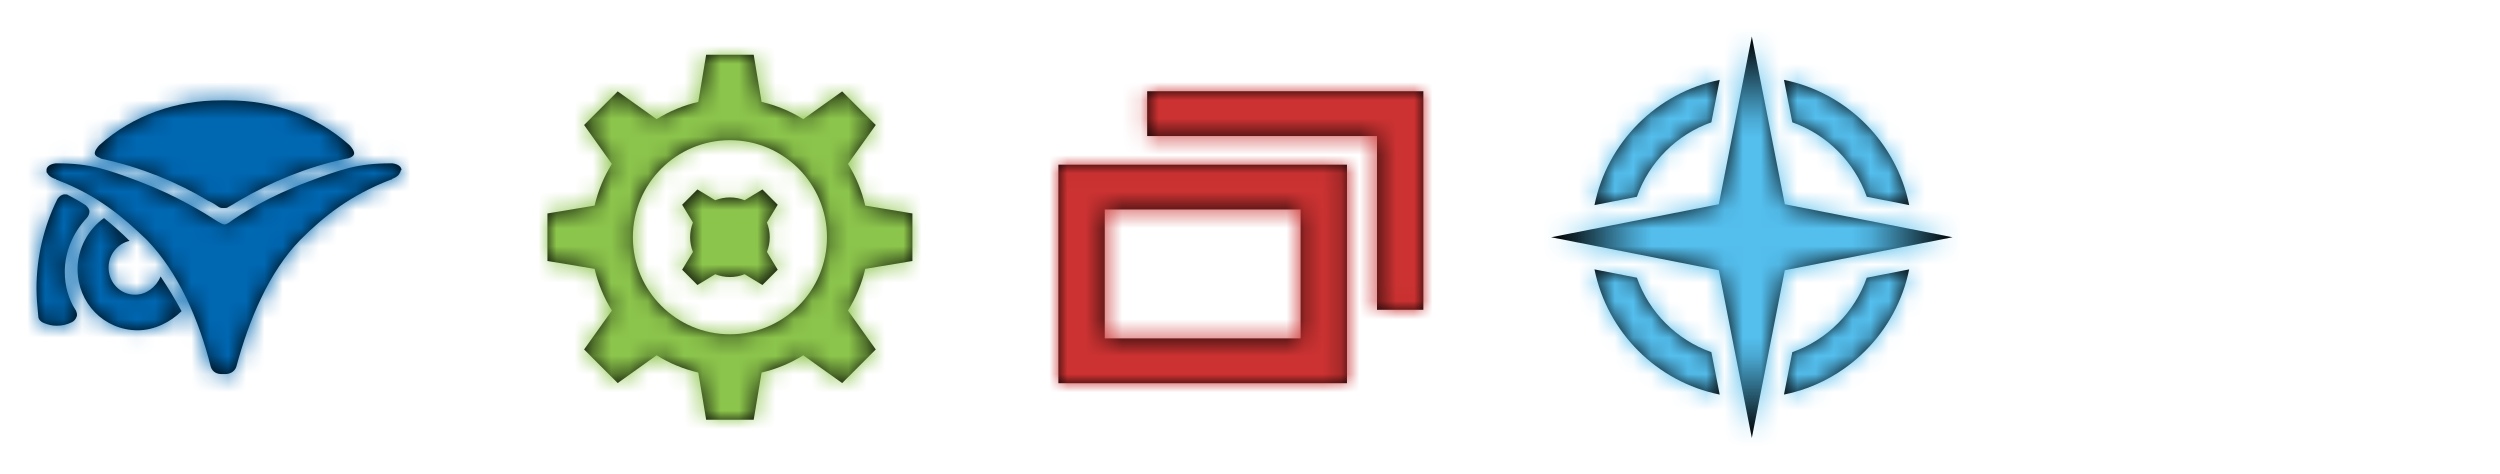 <?xml version="1.0" encoding="UTF-8"?>
<svg width="137px" height="26px" viewBox="0 0 137 26" version="1.1" xmlns="http://www.w3.org/2000/svg" xmlns:xlink="http://www.w3.org/1999/xlink">
    <title>Group 12 Copy 4</title>
    <defs>
        <path d="M5.2,7.45 C5.15,7.3 5.35,7.05 5.45,6.95 C7.3,5.3 9.65,4.5 12.1,4.5 L12.3,4.5 L12.5,4.5 C14.95,4.5 17.3,5.3 19.15,6.95 C19.25,7.05 19.45,7.3 19.4,7.45 C19.35,7.6 19.1,7.7 18.95,7.7 C16.8,8.15 14.8,9 13.1,10 C12.85,10.15 12.7,10.25 12.5,10.35 C12.45,10.4 12.35,10.4 12.25,10.4 C12.15,10.4 12.1,10.4 12,10.35 C11.85,10.25 11.65,10.1 11.4,10 C9.75,9 7.7,8.15 5.55,7.7 C5.5,7.65 5.25,7.6 5.2,7.45 L5.2,7.45 Z M3.55,13.9 C3.55,12.8 4,11.75 4.75,10.95 C4.85,10.85 4.9,10.7 4.9,10.6 C4.9,10.45 4.8,10.35 4.7,10.25 C4.4,10.05 4.05,9.85 3.75,9.7 C3.7,9.65 3.6,9.65 3.55,9.65 C3.4,9.65 3.25,9.75 3.15,9.9 C2.4,11.4 2,13.1 2,14.8 C2,15.3 2.05,15.85 2.1,16.35 C2.1,16.5 2.25,16.65 2.4,16.7 C2.65,16.8 2.85,16.85 3.1,16.85 C3.4,16.85 3.65,16.8 3.95,16.65 C4.05,16.6 4.15,16.5 4.2,16.35 C4.25,16.25 4.2,16.1 4.15,16 C3.75,15.4 3.55,14.65 3.55,13.9 L3.55,13.9 Z M22,8.3 C22,8.2 21.9,8 21.5,7.95 C21.5,7.95 21.5,7.95 21.45,7.95 C19.55,7.95 18.65,8.3 16.9,8.95 C14.75,9.75 13.15,10.75 12.55,11.2 C12.45,11.25 12.4,11.3 12.3,11.3 C12.2,11.3 12.05,11.2 11.95,11.15 C11.25,10.7 9.75,9.75 7.65,8.95 C5.9,8.3 5,7.95 3.1,7.95 C3.1,7.95 3.1,7.95 3.05,7.95 C2.65,8 2.55,8.2 2.55,8.3 L2.55,8.35 L2.55,8.4 C2.55,8.45 2.55,8.45 2.6,8.5 C2.65,8.6 2.75,8.7 3,8.8 C3.05,8.8 3.05,8.8 3.1,8.85 C5.35,9.7 6.75,10.9 8.05,12.15 C9.75,13.9 10.9,16.5 11.55,19.1 C11.65,19.4 11.9,19.5 12.15,19.5 L12.2,19.5 L12.25,19.5 L12.3,19.5 L12.35,19.5 C12.55,19.5 12.85,19.4 12.95,19.1 C13.65,16.5 14.75,13.9 16.45,12.15 C17.75,10.85 19.2,9.7 21.4,8.85 C21.45,8.85 21.45,8.85 21.5,8.8 C21.75,8.7 21.85,8.6 21.9,8.5 C21.9,8.45 21.95,8.45 21.95,8.4 L21.95,8.35 C22,8.35 22,8.3 22,8.3 L22,8.3 Z M7.4,15.15 C6.6,15.15 5.95,14.5 5.95,13.65 C5.95,12.95 6.45,12.35 7.1,12.2 C6.65,11.75 6.2,11.35 5.7,10.95 C4.85,11.55 4.25,12.6 4.25,13.75 C4.25,15.6 5.7,17.1 7.55,17.1 C8.45,17.1 9.35,16.65 9.95,16.05 C9.6,15.4 9.2,14.75 8.8,14.15 C8.55,14.75 8,15.15 7.4,15.15 L7.4,15.15 Z" id="path-1"></path>
        <path d="M12,17.318 C9.063,17.318 6.682,14.937 6.682,12 C6.682,9.063 9.063,6.682 12,6.682 C14.937,6.682 17.318,9.063 17.318,12 C17.318,14.937 14.937,17.318 12,17.318 L12,17.318 Z M13.303,2 L13.734,4.584 C14.554,4.775 15.323,5.098 16.018,5.53 L16.018,5.53 L18.15,4.008 L19.992,5.85 L18.47,7.982 C18.902,8.677 19.225,9.446 19.416,10.266 L19.416,10.266 L22,10.697 L22,13.303 L19.416,13.734 C19.225,14.554 18.902,15.323 18.47,16.018 L18.47,16.018 L19.992,18.15 L18.15,19.992 L16.018,18.47 C15.323,18.902 14.554,19.225 13.734,19.416 L13.734,19.416 L13.303,22 L10.697,22 L10.266,19.416 C9.446,19.225 8.677,18.902 7.982,18.47 L7.982,18.47 L5.85,19.992 L4.008,18.15 L5.53,16.018 C5.098,15.323 4.775,14.554 4.584,13.734 L4.584,13.734 L2,13.303 L2,10.697 L4.584,10.266 C4.775,9.446 5.098,8.677 5.53,7.982 L5.53,7.982 L4.008,5.85 L5.85,4.008 L7.982,5.53 C8.677,5.098 9.446,4.775 10.266,4.584 L10.266,4.584 L10.697,2 L13.303,2 Z M13.78,9.381 L12.806,9.973 C12.557,9.874 12.285,9.819 12,9.819 C11.715,9.819 11.443,9.874 11.194,9.973 L10.219,9.381 L9.381,10.22 L9.973,11.194 C9.874,11.443 9.818,11.715 9.818,12 C9.818,12.285 9.874,12.557 9.973,12.806 L9.381,13.78 L10.219,14.619 L11.194,14.027 C11.443,14.126 11.715,14.182 12,14.182 C12.285,14.182 12.557,14.126 12.806,14.027 L13.78,14.619 L14.619,13.78 L14.027,12.806 C14.126,12.557 14.182,12.285 14.182,12 C14.182,11.715 14.126,11.443 14.027,11.194 L14.619,10.22 L13.78,9.381 Z" id="path-3"></path>
        <path d="M17.814,8.024 L17.814,20 L2,20 L2,8.024 L17.814,8.024 Z M15.274,10.48 L4.54,10.48 L4.54,17.544 L15.274,17.544 L15.274,10.48 Z M22,4 L22,15.976 L19.46,15.976 L19.46,6.456 L6.865,6.456 L6.865,4 L22,4 Z" id="path-5"></path>
        <path d="M12,1 L13.808,10.192 L23,12.001 L13.808,13.809 L12,23 L10.192,13.809 L1,12.001 L10.192,10.192 L12,1 Z M20.623,13.762 C19.923,17.208 17.208,19.923 13.761,20.623 L13.761,20.623 L14.218,18.298 C16.12,17.627 17.626,16.121 18.298,14.219 L18.298,14.219 Z M3.377,13.762 L5.702,14.219 C6.374,16.121 7.88,17.626 9.782,18.298 L9.782,18.298 L10.239,20.623 C6.792,19.923 4.077,17.208 3.377,13.762 L3.377,13.762 Z M13.761,3.377 C17.208,4.077 19.923,6.792 20.623,10.239 L20.623,10.239 L18.299,9.782 C17.626,7.88 16.12,6.374 14.218,5.702 L14.218,5.702 Z M10.239,3.377 L9.782,5.702 C7.88,6.374 6.374,7.88 5.701,9.782 L5.701,9.782 L3.377,10.24 C4.077,6.792 6.792,4.077 10.239,3.377 L10.239,3.377 Z" id="path-7"></path>
    </defs>
    <g id="Add-User/Edit-User" stroke="none" stroke-width="1" fill="none" fill-rule="evenodd">
        <g id="7.0.0-User-Management" transform="translate(-1149, -563)">
            <g id="Content" transform="translate(125, 102)">
                <g id="Group" transform="translate(35, 111)">
                    <g id="Product" transform="translate(973, 0)">
                        <g id="Group-12-Copy-4" transform="translate(16, 350)">
                            <g id="Logo-/-Automate" transform="translate(0, 1)">
                                <mask id="mask-2" fill="white">
                                    <use xlink:href="#path-1"></use>
                                </mask>
                                <use id="Mask" fill="#000000" fill-rule="nonzero" xlink:href="#path-1"></use>
                                <g id="Group" mask="url(#mask-2)" fill="#0067B1">
                                    <g id="Rectangle-218">
                                        <polygon points="0 0 24 0 24 24 0 24"></polygon>
                                    </g>
                                </g>
                            </g>
                            <g id="Logo-/-Automate-Copy-2" transform="translate(28, 1)">
                                <mask id="mask-4" fill="white">
                                    <use xlink:href="#path-3"></use>
                                </mask>
                                <use id="Combined-Shape" fill="#000000" xlink:href="#path-3"></use>
                                <g id="Group" mask="url(#mask-4)" fill="#8CC54C">
                                    <g id="Rectangle-218">
                                        <rect x="0" y="0" width="24" height="24"></rect>
                                    </g>
                                </g>
                            </g>
                            <g id="Logo-/-Control" transform="translate(56, 1)">
                                <mask id="mask-6" fill="white">
                                    <use xlink:href="#path-5"></use>
                                </mask>
                                <use id="Combined-Shape" fill="#000000" xlink:href="#path-5"></use>
                                <g id="Group" mask="url(#mask-6)" fill="#CC3232">
                                    <g id="Rectangle-218">
                                        <polygon points="0 0 24 0 24 24 0 24"></polygon>
                                    </g>
                                </g>
                            </g>
                            <g id="Logo-/-Manage" transform="translate(84, 1)">
                                <mask id="mask-8" fill="white">
                                    <use xlink:href="#path-7"></use>
                                </mask>
                                <use id="Combined-Shape" fill="#000000" xlink:href="#path-7"></use>
                                <g id="Group" mask="url(#mask-8)" fill="#54BEED">
                                    <g id="Rectangle-218">
                                        <polygon points="0 0 24 0 24 24 0 24"></polygon>
                                    </g>
                                </g>
                            </g>
                        </g>
                    </g>
                </g>
            </g>
        </g>
    </g>
</svg>